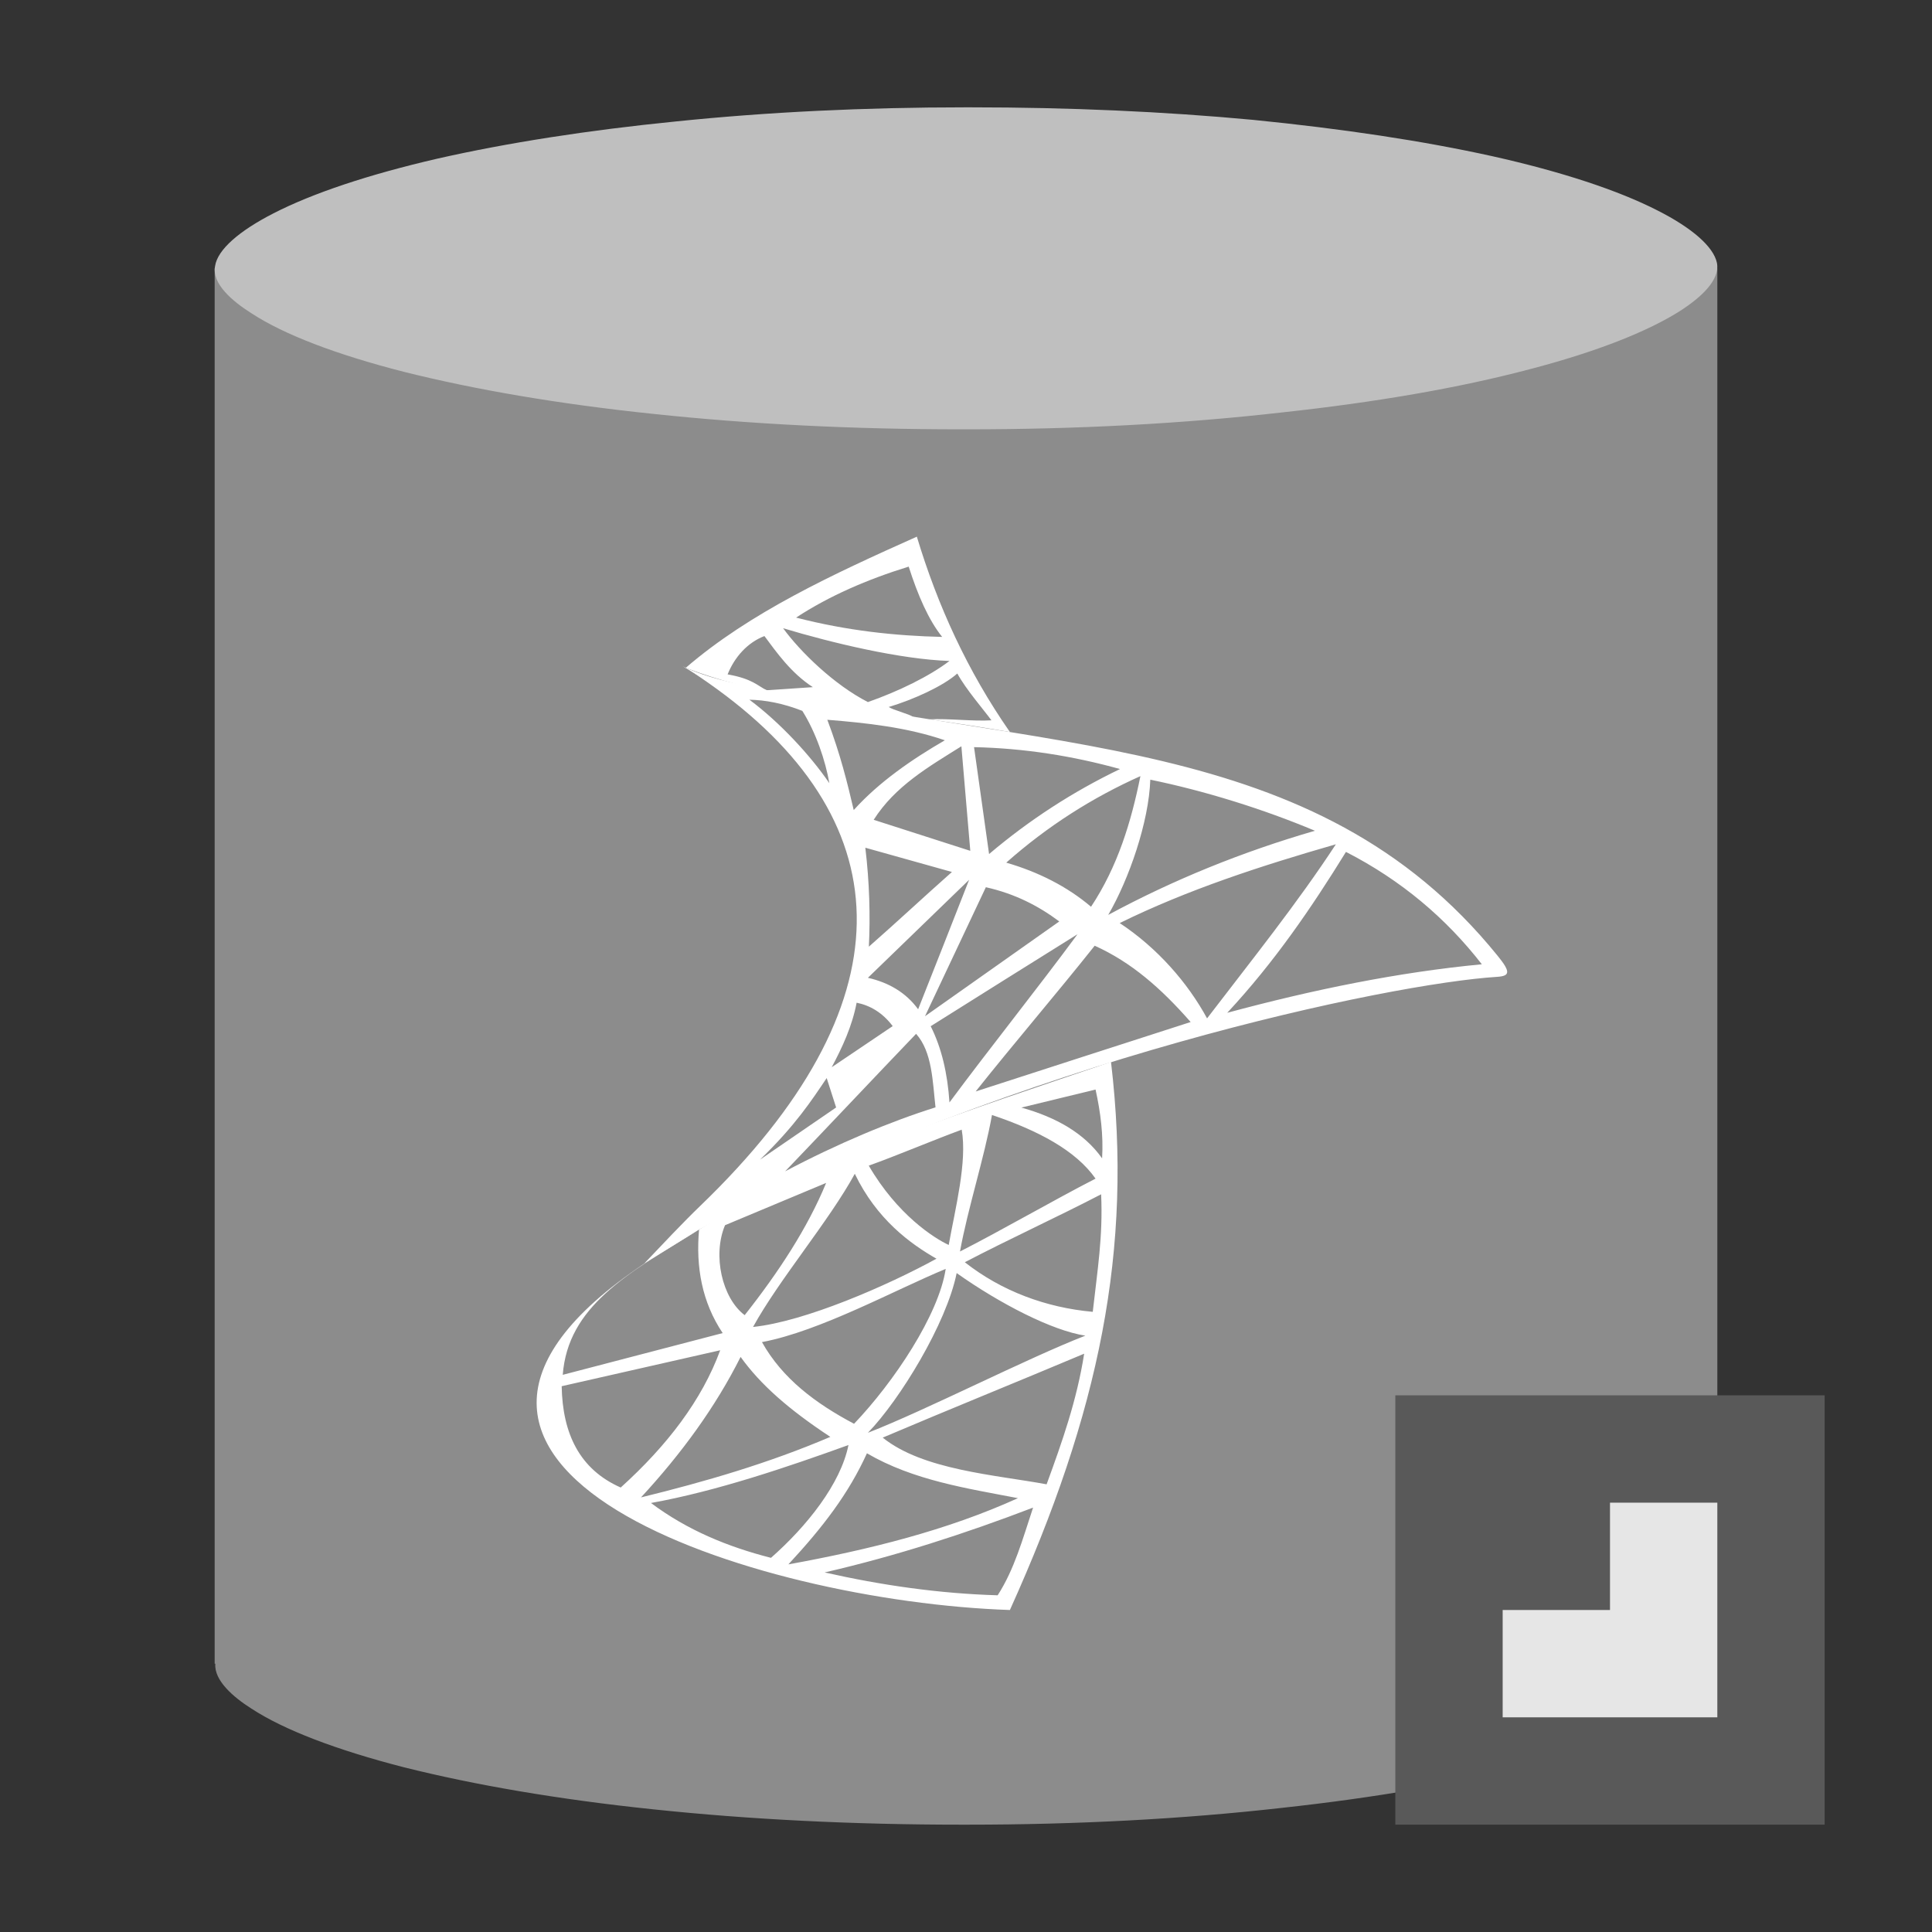 <?xml version="1.0" encoding="utf-8"?>
<svg version="1.1" id="img" xmlns="http://www.w3.org/2000/svg" xmlns:xlink="http://www.w3.org/1999/xlink" x="0px" y="0px"
	 width="18px" height="18px" viewBox="0 0 18 18" style="enable-background:new 0 0 18 18;" xml:space="preserve">
<rect x="0" y="0" width="18" height="18" fill="#333333" stroke="none"/>
<g id="db-mssql-import.disabled">
	<path style="fill:#8C8C8C;" d="M16,2.5H2v13h0.006c-0.013,0.157,0.171,0.314,0.334,0.417c0.304,0.2,0.796,0.387,1.422,0.548
		c0.663,0.166,1.441,0.3,2.323,0.392C6.985,16.952,7.952,17,8.953,17h0.061c1.019,0,2.004-0.052,2.925-0.156
		c0.881-0.096,1.659-0.23,2.312-0.403c0.621-0.162,1.11-0.353,1.418-0.554c0.148-0.098,0.31-0.239,0.32-0.387H16V2.5z"/>
	<path style="fill:#BFBFBF;" d="M15.996,2.448c0.033,0.165-0.161,0.329-0.326,0.438c-0.308,0.2-0.797,0.392-1.418,0.554
		c-0.653,0.173-1.432,0.308-2.312,0.403C11.019,3.948,10.033,4,9.015,4H8.953C7.952,4,6.985,3.952,6.085,3.856
		c-0.882-0.092-1.66-0.226-2.323-0.392C3.136,3.304,2.644,3.117,2.34,2.917C2.169,2.809,1.971,2.644,2.004,2.478
		c0.023-0.152,0.223-0.326,0.545-0.491c0.365-0.187,0.882-0.36,1.526-0.509C4.729,1.33,5.478,1.213,6.302,1.131
		C7.156,1.043,8.061,1,8.991,1h0.056c0.91,0,1.797,0.039,2.631,0.117c0.83,0.083,1.579,0.195,2.229,0.339
		c0.64,0.143,1.171,0.318,1.536,0.505C15.769,2.126,15.964,2.3,15.996,2.448z"/>
	<path style="fill-rule:evenodd;clip-rule:evenodd;fill:#FFFFFF;" d="M6.389,6.222C6.986,5.707,7.759,5.35,8.542,5
		c0.193,0.64,0.471,1.251,0.867,1.82C9.169,6.778,8.916,6.74,8.66,6.702c0.17-0.01,0.407,0.02,0.577,0.009
		C9.166,6.614,9,6.423,8.919,6.275c-0.136,0.12-0.41,0.243-0.639,0.312c0.042,0.029,0.192,0.065,0.233,0.095
		C7.762,6.57,6.988,6.454,6.389,6.222L6.389,6.222z M7.122,5.926C6.965,5.986,6.844,6.121,6.779,6.283
		c0.231,0.041,0.277,0.105,0.364,0.148c0.143-0.01,0.287-0.02,0.43-0.029C7.368,6.269,7.235,6.077,7.122,5.926L7.122,5.926z
		 M7.417,5.754c0.477,0.123,0.926,0.17,1.361,0.18C8.651,5.776,8.552,5.547,8.466,5.279C8.078,5.399,7.724,5.553,7.417,5.754
		L7.417,5.754z M8.846,6.158C8.391,6.143,7.751,5.99,7.296,5.853c0.161,0.221,0.477,0.528,0.79,0.688
		C8.374,6.44,8.66,6.3,8.846,6.158z"/>
	<path style="fill-rule:evenodd;clip-rule:evenodd;fill:#FFFFFF;" d="M9.409,15c0.83-1.838,1.149-3.356,0.942-5.106
		c-1.358,0.463-2.651,0.87-3.838,1.561c-0.031,0.35,0.027,0.676,0.22,0.965c-0.497,0.13-0.994,0.259-1.49,0.389
		c0.049-0.635,0.593-0.939,1.268-1.352c-0.172,0.1-0.341,0.205-0.509,0.316C3.153,13.681,7.043,14.921,9.409,15L9.409,15z
		 M7.183,14.514c-0.4-0.102-0.779-0.257-1.118-0.511c0.612-0.11,1.278-0.337,1.84-0.54C7.832,13.826,7.516,14.221,7.183,14.514
		L7.183,14.514z M7.683,14.65c0.664-0.153,1.31-0.362,1.942-0.604c-0.098,0.295-0.173,0.573-0.33,0.817
		C8.747,14.847,8.21,14.769,7.683,14.65L7.683,14.65z M7.345,14.575c0.323-0.348,0.561-0.659,0.732-1.035
		c0.434,0.253,0.934,0.327,1.407,0.418C8.823,14.258,8.097,14.438,7.345,14.575L7.345,14.575z M8.224,13.394
		c0.597-0.254,1.279-0.53,1.877-0.782c-0.069,0.436-0.204,0.818-0.35,1.217C9.269,13.74,8.599,13.696,8.224,13.394L8.224,13.394z
		 M8.086,13.349c0.298-0.307,0.733-1.02,0.827-1.488c0.407,0.288,0.893,0.537,1.199,0.583C9.56,12.659,8.639,13.133,8.086,13.349
		L8.086,13.349z M10.181,12.222c-0.435-0.039-0.85-0.193-1.192-0.462c0.405-0.212,0.866-0.423,1.27-0.633
		C10.277,11.521,10.224,11.837,10.181,12.222L10.181,12.222z M10.268,10.792c-0.165-0.233-0.426-0.382-0.752-0.473
		c0.231-0.056,0.46-0.112,0.691-0.168C10.254,10.364,10.281,10.578,10.268,10.792L10.268,10.792z M8.944,11.66
		c0.072-0.399,0.227-0.874,0.298-1.272c0.427,0.144,0.779,0.328,0.965,0.593C9.814,11.183,9.338,11.459,8.944,11.66L8.944,11.66z
		 M8.839,11.599c-0.134-0.062-0.478-0.28-0.745-0.739c0.261-0.093,0.604-0.239,0.866-0.335C9.013,10.825,8.899,11.262,8.839,11.599
		L8.839,11.599z M8.725,11.727c-0.462,0.253-1.227,0.586-1.709,0.636c0.242-0.441,0.706-0.984,0.948-1.427
		C8.168,11.36,8.481,11.588,8.725,11.727L8.725,11.727z M8.811,11.822c-0.065,0.429-0.484,1.056-0.854,1.443
		c-0.357-0.189-0.667-0.42-0.858-0.761C7.64,12.403,8.341,12.016,8.811,11.822L8.811,11.822z M7.736,13.387
		c-0.576,0.246-1.168,0.418-1.764,0.564c0.376-0.407,0.693-0.84,0.928-1.309C7.085,12.9,7.349,13.132,7.736,13.387L7.736,13.387z
		 M5.783,13.859c-0.383-0.169-0.542-0.502-0.55-0.944c0.493-0.112,0.984-0.223,1.477-0.335C6.54,13.043,6.218,13.466,5.783,13.859
		L5.783,13.859z M6.938,12.253c-0.211-0.159-0.301-0.559-0.183-0.838c0.315-0.131,0.629-0.264,0.942-0.394
		C7.524,11.441,7.255,11.851,6.938,12.253z"/>
	<path style="fill-rule:evenodd;clip-rule:evenodd;fill:#FFFFFF;" d="M6.514,11.455c-0.171,0.105-0.34,0.212-0.512,0.317
		c0.177-0.186,0.358-0.379,0.525-0.54C8.466,9.365,8.417,7.684,6.68,6.42C6.188,6.062,6.284,6.234,6.789,6.352
		c2.938,0.68,5.455,0.441,7.165,2.554c0.123,0.151,0.113,0.187-0.005,0.195C12.956,9.163,9.519,9.875,6.514,11.455L6.514,11.455z
		 M7.727,7.297C7.69,7.086,7.602,6.824,7.475,6.623C7.294,6.552,7.13,6.522,6.982,6.519C7.264,6.729,7.548,7.035,7.727,7.297
		L7.727,7.297z M7.708,6.706c0.124,0.329,0.186,0.586,0.246,0.841c0.234-0.26,0.543-0.473,0.849-0.65
		C8.451,6.776,8.07,6.735,7.708,6.706L7.708,6.706z M8.14,7.638c0.3,0.097,0.6,0.192,0.9,0.289C9.013,7.602,8.985,7.277,8.957,6.953
		C8.652,7.144,8.34,7.323,8.14,7.638L8.14,7.638z M9.215,7.957c0.376-0.319,0.783-0.582,1.22-0.792
		C9.996,7.043,9.543,6.971,9.075,6.961C9.121,7.293,9.169,7.625,9.215,7.957L9.215,7.957z M9.375,8.037
		c0.302,0.088,0.568,0.223,0.79,0.411c0.249-0.376,0.374-0.791,0.46-1.217C10.18,7.43,9.761,7.695,9.375,8.037L9.375,8.037z
		 M10.325,8.524c0.606-0.327,1.249-0.588,1.926-0.784c-0.486-0.204-1.028-0.372-1.534-0.476C10.704,7.657,10.519,8.191,10.325,8.524
		L10.325,8.524z M10.432,8.6c0.352,0.233,0.633,0.555,0.814,0.888c0.417-0.545,0.843-1.076,1.2-1.622
		C11.75,8.066,11.065,8.289,10.432,8.6L10.432,8.6z M11.434,9.436c0.801-0.216,1.593-0.378,2.372-0.452
		c-0.333-0.428-0.749-0.782-1.266-1.047C12.221,8.454,11.875,8.962,11.434,9.436L11.434,9.436z M8.095,8.82
		c0.263-0.231,0.512-0.464,0.774-0.696c-0.268-0.075-0.536-0.15-0.807-0.226C8.101,8.221,8.109,8.539,8.095,8.82L8.095,8.82z
		 M8.086,9.11C8.28,9.154,8.44,9.247,8.554,9.403c0.159-0.401,0.318-0.805,0.475-1.206C8.715,8.501,8.401,8.806,8.086,9.11
		L8.086,9.11z M8.618,9.468C9.035,9.174,9.452,8.88,9.869,8.585C9.677,8.441,9.457,8.327,9.185,8.266
		C8.996,8.667,8.808,9.066,8.618,9.468L8.618,9.468z M8.671,9.561c0.101,0.2,0.157,0.439,0.175,0.71
		c0.376-0.507,0.819-1.06,1.193-1.567C9.584,8.988,9.127,9.274,8.671,9.561L8.671,9.561z M9.09,10.169
		c0.667-0.216,1.335-0.432,2.003-0.647c-0.278-0.317-0.553-0.557-0.894-0.711C9.843,9.259,9.447,9.72,9.09,10.169L9.09,10.169z
		 M7.315,10.913c0.488-0.258,0.983-0.465,1.401-0.596C8.689,10.079,8.686,9.8,8.535,9.632C8.162,10.021,7.688,10.524,7.315,10.913
		L7.315,10.913z M7.081,10.804c0.237-0.162,0.473-0.325,0.709-0.486c-0.03-0.093-0.059-0.183-0.088-0.274
		C7.564,10.249,7.411,10.485,7.081,10.804L7.081,10.804z M7.749,9.943c0.188-0.127,0.38-0.256,0.568-0.383
		C8.222,9.434,8.106,9.367,7.981,9.342C7.939,9.561,7.849,9.755,7.749,9.943z"/>
	<rect x="13" y="13" style="fill:#595959;" width="4" height="4"/>
	<polygon style="fill:#E6E6E6;" points="15,14 15,15 14,15 14,16 15,16 16,16 16,15 16,14 	"/>
</g>
</svg>
